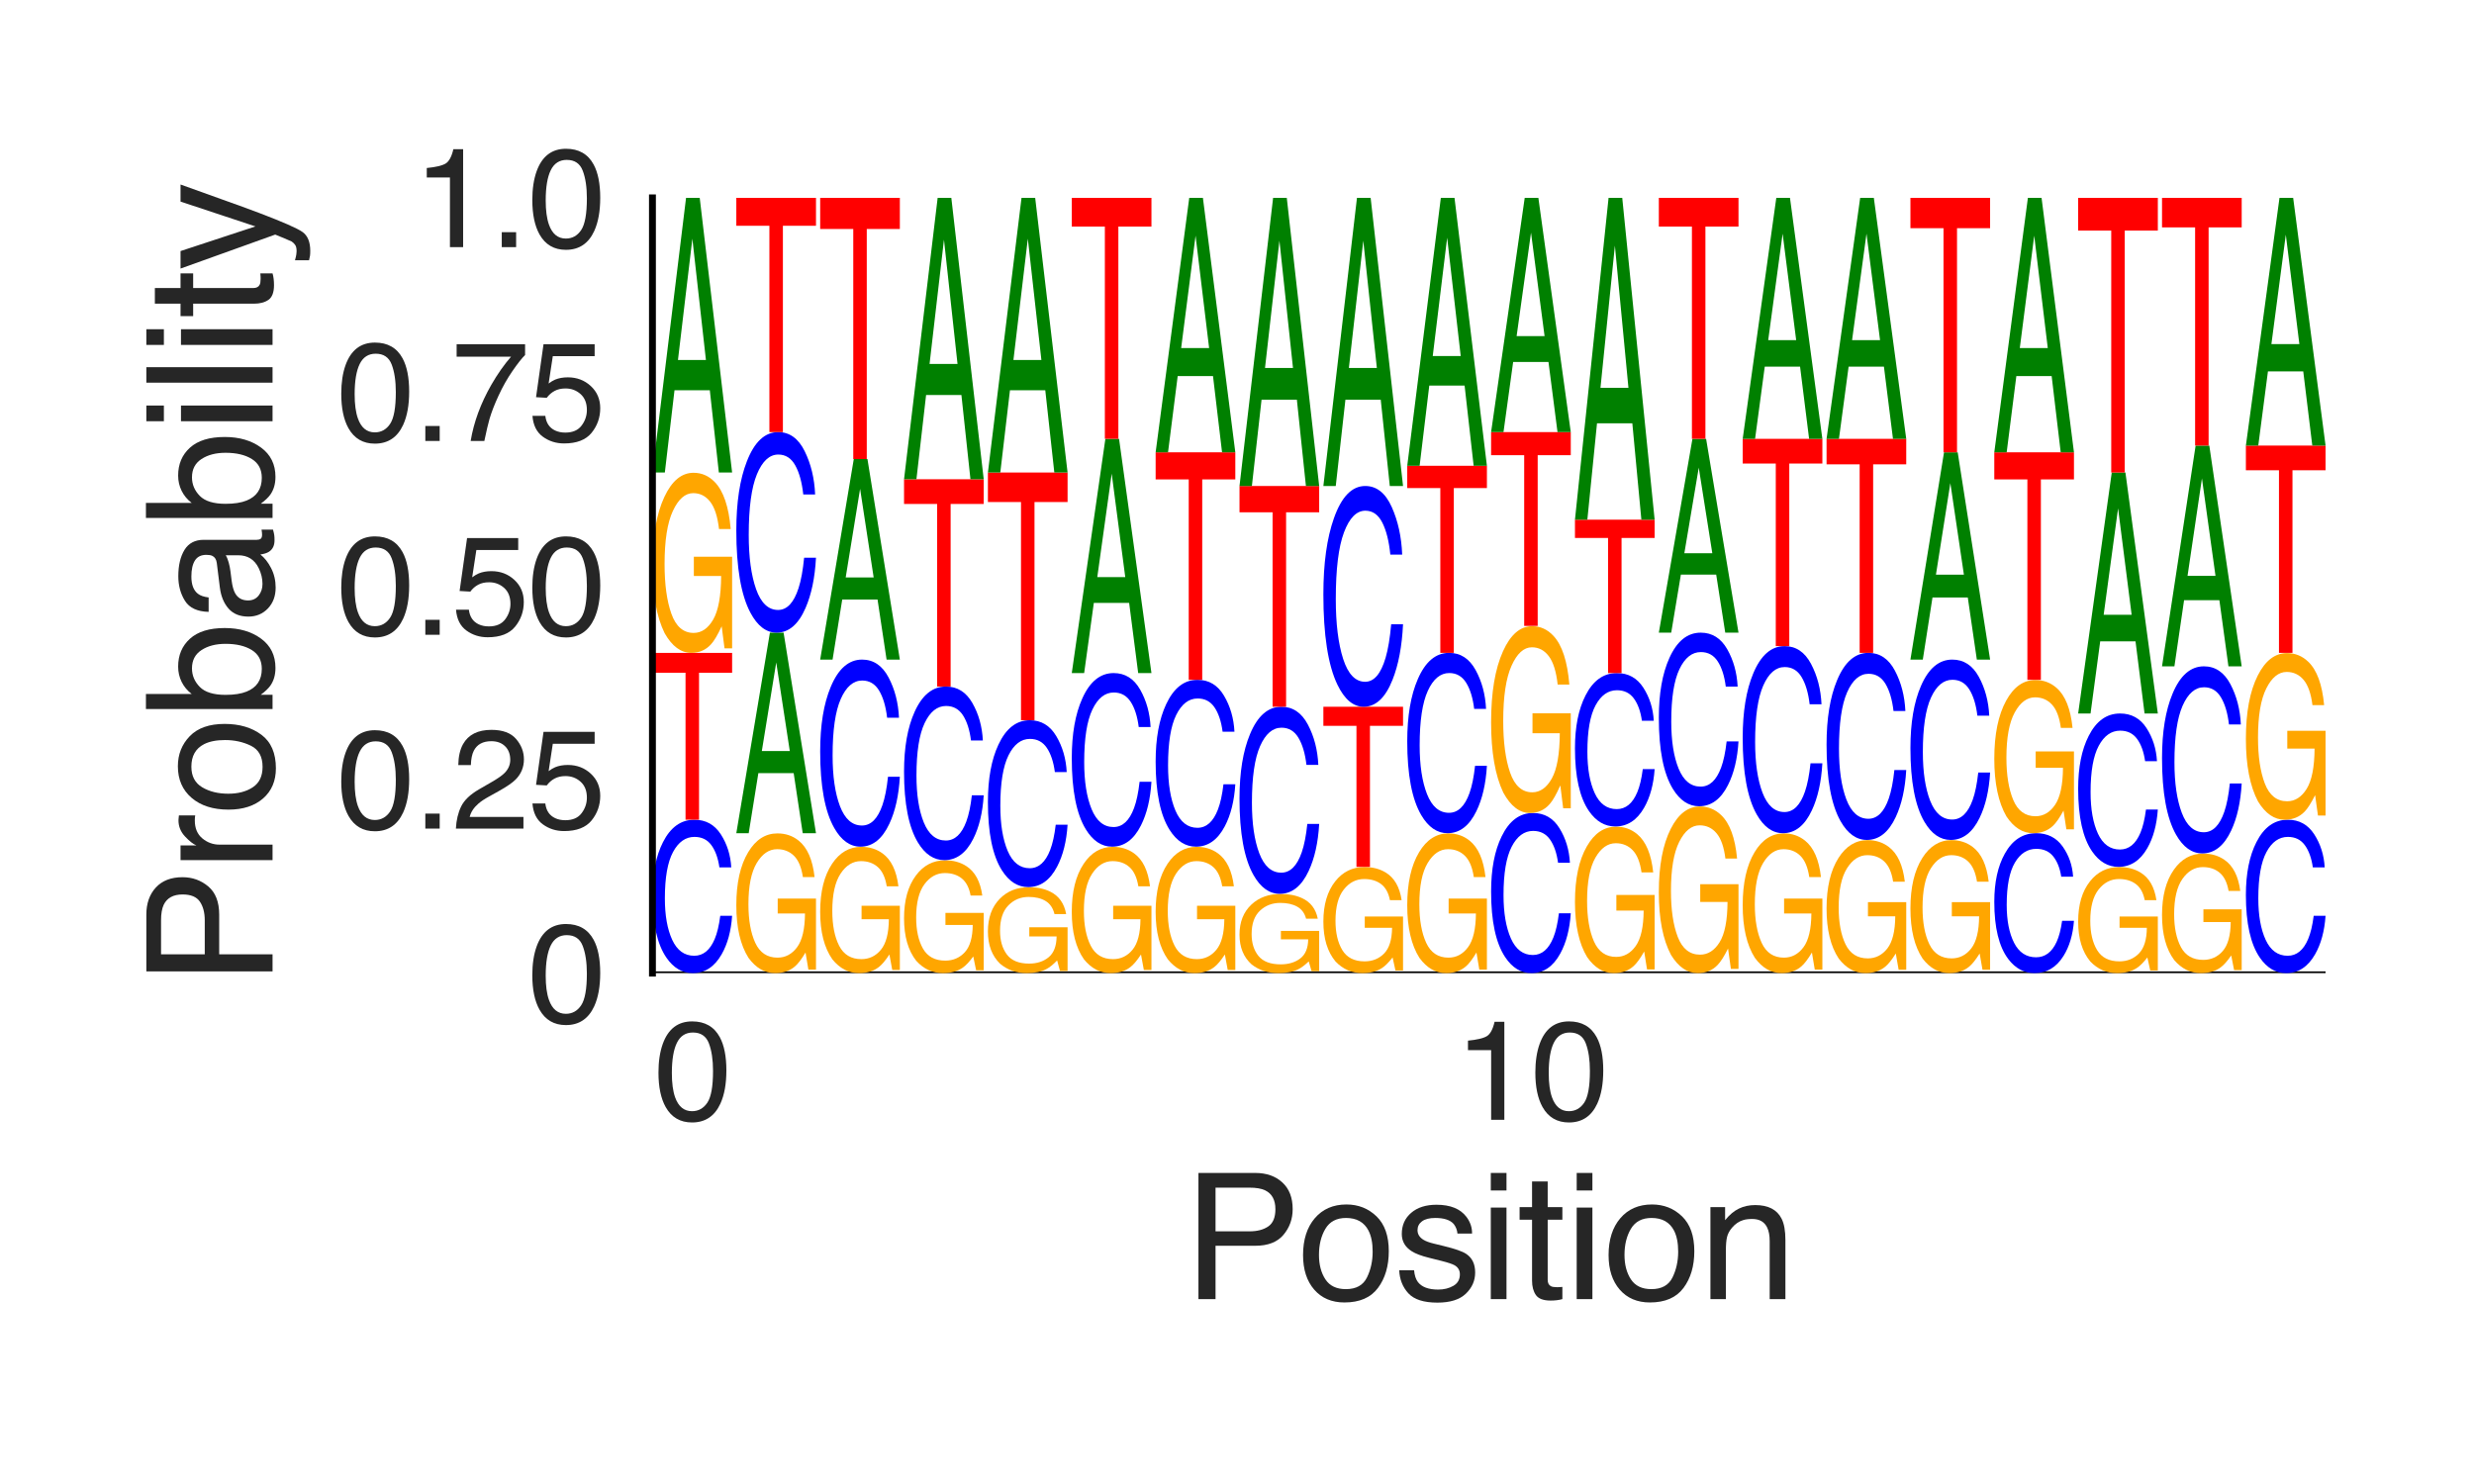 <?xml version="1.0" encoding="utf-8" standalone="no"?>
<!DOCTYPE svg PUBLIC "-//W3C//DTD SVG 1.1//EN"
  "http://www.w3.org/Graphics/SVG/1.1/DTD/svg11.dtd">
<svg height="216pt" version="1.1" viewBox="0 0 360 216" width="360pt" xmlns="http://www.w3.org/2000/svg" xmlns:xlink="http://www.w3.org/1999/xlink">
 <defs>
  <style type="text/css">*{stroke-linecap:butt;stroke-linejoin:round;}</style>
 </defs>
 <g id="figure_1">
  <g id="patch_1">
   <path d="M 0 216 
L 360 216 
L 360 0 
L 0 0 
z
" style="fill:#ffffff;"/>
  </g>
  <g id="axes_1">
   <g id="patch_2">
    <path d="M 94.94 141.64 
L 338.4 141.64 
L 338.4 28.8 
L 94.94 28.8 
z
" style="fill:#ffffff;"/>
   </g>
   <g id="line2d_1">
    <path clip-path="url(#p1481a16592)" d="M 94.94 141.64 
L 338.4 141.64 
" style="fill:none;stroke:#000000;stroke-linecap:round;stroke-width:0.5;"/>
   </g>
   <g id="patch_3">
    <path clip-path="url(#p1481a16592)" d="M 101.036 119.313 
Q 103.518 119.313 104.888 121.437 
Q 106.257 123.557 106.408 126.254 
L 104.683 126.254 
Q 104.389 124.208 103.513 123.012 
Q 102.636 121.812 101.053 121.812 
Q 99.122 121.812 97.935 124.014 
Q 96.748 126.212 96.748 130.756 
Q 96.748 134.483 97.818 136.801 
Q 98.892 139.114 101.019 139.114 
Q 102.974 139.114 103.999 136.676 
Q 104.54 135.392 104.808 133.296 
L 106.533 133.296 
Q 106.303 136.644 105.004 138.911 
Q 103.447 141.64 100.805 141.64 
Q 98.527 141.64 96.979 139.4 
Q 94.94 136.445 94.94 130.267 
Q 94.94 125.58 96.472 122.578 
Q 98.126 119.313 101.036 119.313 
z
M 100.68 119.313 
L 100.68 119.313 
z
" style="fill:#0000ff;"/>
   </g>
   <g id="patch_4">
    <path clip-path="url(#p1481a16592)" d="M 106.533 95.026 
L 106.533 97.919 
L 101.719 97.919 
L 101.719 119.313 
L 99.755 119.313 
L 99.755 97.919 
L 94.94 97.919 
L 94.94 95.026 
L 106.533 95.026 
z
" style="fill:#ff0000;"/>
   </g>
   <g id="patch_5">
    <path clip-path="url(#p1481a16592)" d="M 100.919 68.815 
Q 102.708 68.815 104.012 70.171 
Q 105.903 72.119 106.326 77.002 
L 104.626 77.002 
Q 104.314 74.273 103.338 73.025 
Q 102.362 71.777 100.875 71.777 
Q 99.114 71.777 97.909 74.376 
Q 96.704 76.969 96.704 82.107 
Q 96.704 86.545 97.696 89.334 
Q 98.691 92.123 100.936 92.123 
Q 102.655 92.123 103.783 90.17 
Q 104.911 88.211 104.936 83.833 
L 100.963 83.833 
L 100.963 81.038 
L 106.533 81.038 
L 106.533 94.364 
L 105.428 94.364 
L 105.013 91.157 
Q 104.142 93.04 103.468 93.772 
Q 102.334 95.026 100.59 95.026 
Q 98.337 95.026 96.712 92.161 
Q 94.94 88.564 94.94 82.292 
Q 94.94 76.036 96.668 72.341 
Q 98.31 68.815 100.919 68.815 
z
M 100.634 68.777 
L 100.634 68.777 
z
" style="fill:#ffa600;"/>
   </g>
   <g id="patch_6">
    <path clip-path="url(#p1481a16592)" d="M 102.722 52.398 
L 100.749 34.739 
L 98.653 52.398 
L 102.722 52.398 
z
M 99.83 28.8 
L 101.819 28.8 
L 106.533 68.777 
L 104.603 68.777 
L 103.288 56.804 
L 98.149 56.804 
L 96.743 68.777 
L 94.94 68.777 
L 99.83 28.8 
z
M 100.741 28.8 
L 100.741 28.8 
z
" style="fill:#008000;"/>
   </g>
   <g id="patch_7">
    <path clip-path="url(#p1481a16592)" d="M 113.123 121.304 
Q 114.911 121.304 116.216 122.356 
Q 118.107 123.868 118.53 127.656 
L 116.829 127.656 
Q 116.517 125.539 115.541 124.57 
Q 114.566 123.602 113.078 123.602 
Q 111.318 123.602 110.112 125.619 
Q 108.907 127.631 108.907 131.617 
Q 108.907 135.061 109.899 137.224 
Q 110.895 139.388 113.139 139.388 
Q 114.859 139.388 115.986 137.873 
Q 117.114 136.353 117.139 132.956 
L 113.167 132.956 
L 113.167 130.788 
L 118.737 130.788 
L 118.737 141.126 
L 117.631 141.126 
L 117.216 138.639 
Q 116.346 140.099 115.671 140.668 
Q 114.538 141.64 112.794 141.64 
Q 110.541 141.64 108.915 139.417 
Q 107.144 136.626 107.144 131.76 
Q 107.144 126.907 108.871 124.04 
Q 110.513 121.304 113.123 121.304 
z
M 112.838 121.274 
L 112.838 121.274 
z
" style="fill:#ffa600;"/>
   </g>
   <g id="patch_8">
    <path clip-path="url(#p1481a16592)" d="M 114.925 109.315 
L 112.953 96.42 
L 110.856 109.315 
L 114.925 109.315 
z
M 112.033 92.084 
L 114.023 92.084 
L 118.737 121.274 
L 116.807 121.274 
L 115.491 112.532 
L 110.352 112.532 
L 108.946 121.274 
L 107.144 121.274 
L 112.033 92.084 
z
M 112.944 92.084 
L 112.944 92.084 
z
" style="fill:#008000;"/>
   </g>
   <g id="patch_9">
    <path clip-path="url(#p1481a16592)" d="M 113.239 62.893 
Q 115.722 62.893 117.091 65.671 
Q 118.461 68.442 118.612 71.967 
L 116.886 71.967 
Q 116.593 69.293 115.716 67.729 
Q 114.839 66.16 113.256 66.16 
Q 111.326 66.16 110.139 69.039 
Q 108.951 71.913 108.951 77.854 
Q 108.951 82.726 110.022 85.757 
Q 111.095 88.781 113.222 88.781 
Q 115.178 88.781 116.203 85.594 
Q 116.744 83.915 117.012 81.174 
L 118.737 81.174 
Q 118.506 85.552 117.208 88.516 
Q 115.651 92.084 113.009 92.084 
Q 110.731 92.084 109.182 89.156 
Q 107.144 85.292 107.144 77.214 
Q 107.144 71.086 108.675 67.162 
Q 110.329 62.893 113.239 62.893 
z
M 112.883 62.893 
L 112.883 62.893 
z
" style="fill:#0000ff;"/>
   </g>
   <g id="patch_10">
    <path clip-path="url(#p1481a16592)" d="M 118.737 28.8 
L 118.737 32.862 
L 113.922 32.862 
L 113.922 62.893 
L 111.958 62.893 
L 111.958 32.862 
L 107.144 32.862 
L 107.144 28.8 
L 118.737 28.8 
z
" style="fill:#ff0000;"/>
   </g>
   <g id="patch_11">
    <path clip-path="url(#p1481a16592)" d="M 125.326 123.262 
Q 127.115 123.262 128.419 124.213 
Q 130.31 125.579 130.733 129.003 
L 129.033 129.003 
Q 128.721 127.089 127.745 126.214 
Q 126.769 125.339 125.282 125.339 
Q 123.521 125.339 122.316 127.161 
Q 121.111 128.98 121.111 132.582 
Q 121.111 135.694 122.103 137.649 
Q 123.098 139.605 125.343 139.605 
Q 127.062 139.605 128.19 138.235 
Q 129.318 136.862 129.343 133.792 
L 125.37 133.792 
L 125.37 131.833 
L 130.94 131.833 
L 130.94 141.176 
L 129.835 141.176 
L 129.42 138.928 
Q 128.549 140.248 127.875 140.761 
Q 126.741 141.64 124.997 141.64 
Q 122.744 141.64 121.119 139.631 
Q 119.347 137.109 119.347 132.712 
Q 119.347 128.326 121.075 125.735 
Q 122.717 123.262 125.326 123.262 
z
M 125.041 123.236 
L 125.041 123.236 
z
" style="fill:#ffa600;"/>
   </g>
   <g id="patch_12">
    <path clip-path="url(#p1481a16592)" d="M 125.443 96.006 
Q 127.925 96.006 129.295 98.597 
Q 130.664 101.182 130.815 104.471 
L 129.09 104.471 
Q 128.796 101.976 127.92 100.517 
Q 127.043 99.053 125.46 99.053 
Q 123.529 99.053 122.342 101.739 
Q 121.155 104.42 121.155 109.962 
Q 121.155 114.506 122.225 117.334 
Q 123.299 120.155 125.426 120.155 
Q 127.381 120.155 128.406 117.181 
Q 128.947 115.616 129.215 113.059 
L 130.94 113.059 
Q 130.71 117.142 129.411 119.907 
Q 127.854 123.236 125.212 123.236 
Q 122.934 123.236 121.386 120.504 
Q 119.347 116.9 119.347 109.365 
Q 119.347 103.648 120.879 99.988 
Q 122.533 96.006 125.443 96.006 
z
M 125.087 96.006 
L 125.087 96.006 
z
" style="fill:#0000ff;"/>
   </g>
   <g id="patch_13">
    <path clip-path="url(#p1481a16592)" d="M 127.129 84.046 
L 125.156 71.152 
L 123.06 84.046 
L 127.129 84.046 
z
M 124.237 66.816 
L 126.226 66.816 
L 130.94 96.006 
L 129.01 96.006 
L 127.695 87.264 
L 122.556 87.264 
L 121.15 96.006 
L 119.347 96.006 
L 124.237 66.816 
z
M 125.148 66.816 
L 125.148 66.816 
z
" style="fill:#008000;"/>
   </g>
   <g id="patch_14">
    <path clip-path="url(#p1481a16592)" d="M 130.94 28.8 
L 130.94 33.329 
L 126.126 33.329 
L 126.126 66.816 
L 124.162 66.816 
L 124.162 33.329 
L 119.347 33.329 
L 119.347 28.8 
L 130.94 28.8 
z
" style="fill:#ff0000;"/>
   </g>
   <g id="patch_15">
    <path clip-path="url(#p1481a16592)" d="M 137.53 125.22 
Q 139.318 125.22 140.623 126.07 
Q 142.514 127.29 142.937 130.349 
L 141.237 130.349 
Q 140.924 128.64 139.948 127.858 
Q 138.973 127.076 137.485 127.076 
Q 135.725 127.076 134.519 128.704 
Q 133.314 130.329 133.314 133.548 
Q 133.314 136.328 134.306 138.075 
Q 135.302 139.822 137.546 139.822 
Q 139.266 139.822 140.393 138.598 
Q 141.521 137.371 141.546 134.628 
L 137.574 134.628 
L 137.574 132.878 
L 143.144 132.878 
L 143.144 141.225 
L 142.038 141.225 
L 141.624 139.217 
Q 140.753 140.396 140.078 140.855 
Q 138.945 141.64 137.201 141.64 
Q 134.948 141.64 133.322 139.845 
Q 131.551 137.592 131.551 133.663 
Q 131.551 129.744 133.278 127.43 
Q 134.92 125.22 137.53 125.22 
z
M 137.245 125.197 
L 137.245 125.197 
z
" style="fill:#ffa600;"/>
   </g>
   <g id="patch_16">
    <path clip-path="url(#p1481a16592)" d="M 137.646 99.928 
Q 140.129 99.928 141.498 102.332 
Q 142.868 104.731 143.019 107.783 
L 141.293 107.783 
Q 141 105.468 140.123 104.114 
Q 139.246 102.756 137.663 102.756 
Q 135.733 102.756 134.546 105.249 
Q 133.358 107.736 133.358 112.879 
Q 133.358 117.096 134.429 119.72 
Q 135.502 122.338 137.629 122.338 
Q 139.585 122.338 140.61 119.579 
Q 141.151 118.126 141.419 115.753 
L 143.144 115.753 
Q 142.913 119.542 141.615 122.108 
Q 140.058 125.197 137.416 125.197 
Q 135.138 125.197 133.589 122.662 
Q 131.551 119.317 131.551 112.325 
Q 131.551 107.02 133.082 103.623 
Q 134.736 99.928 137.646 99.928 
z
M 137.29 99.928 
L 137.29 99.928 
z
" style="fill:#0000ff;"/>
   </g>
   <g id="patch_17">
    <path clip-path="url(#p1481a16592)" d="M 143.144 69.757 
L 143.144 73.352 
L 138.329 73.352 
L 138.329 99.928 
L 136.365 99.928 
L 136.365 73.352 
L 131.551 73.352 
L 131.551 69.757 
L 143.144 69.757 
z
" style="fill:#ff0000;"/>
   </g>
   <g id="patch_18">
    <path clip-path="url(#p1481a16592)" d="M 139.332 52.976 
L 137.36 34.884 
L 135.263 52.976 
L 139.332 52.976 
z
M 136.44 28.8 
L 138.43 28.8 
L 143.144 69.757 
L 141.214 69.757 
L 139.898 57.491 
L 134.759 57.491 
L 133.353 69.757 
L 131.551 69.757 
L 136.44 28.8 
z
M 137.351 28.8 
L 137.351 28.8 
z
" style="fill:#008000;"/>
   </g>
   <g id="patch_19">
    <path clip-path="url(#p1481a16592)" d="M 149.733 129.137 
Q 151.522 129.137 152.826 129.784 
Q 154.717 130.713 155.14 133.042 
L 153.44 133.042 
Q 153.128 131.741 152.152 131.145 
Q 151.176 130.55 149.689 130.55 
Q 147.928 130.55 146.723 131.79 
Q 145.518 133.027 145.518 135.478 
Q 145.518 137.595 146.51 138.925 
Q 147.505 140.255 149.75 140.255 
Q 151.469 140.255 152.597 139.324 
Q 153.725 138.389 153.75 136.301 
L 149.777 136.301 
L 149.777 134.968 
L 155.347 134.968 
L 155.347 141.324 
L 154.242 141.324 
L 153.827 139.795 
Q 152.956 140.693 152.282 141.042 
Q 151.148 141.64 149.404 141.64 
Q 147.151 141.64 145.526 140.274 
Q 143.754 138.558 143.754 135.566 
Q 143.754 132.582 145.482 130.819 
Q 147.124 129.137 149.733 129.137 
z
M 149.448 129.119 
L 149.448 129.119 
z
" style="fill:#ffa600;"/>
   </g>
   <g id="patch_20">
    <path clip-path="url(#p1481a16592)" d="M 149.85 104.831 
Q 152.332 104.831 153.702 107.142 
Q 155.071 109.448 155.222 112.381 
L 153.497 112.381 
Q 153.204 110.156 152.327 108.855 
Q 151.45 107.549 149.867 107.549 
Q 147.936 107.549 146.749 109.945 
Q 145.562 112.336 145.562 117.279 
Q 145.562 121.333 146.632 123.854 
Q 147.706 126.371 149.833 126.371 
Q 151.789 126.371 152.813 123.719 
Q 153.354 122.322 153.622 120.042 
L 155.347 120.042 
Q 155.117 123.684 153.818 126.15 
Q 152.261 129.119 149.619 129.119 
Q 147.341 129.119 145.793 126.683 
Q 143.754 123.468 143.754 116.746 
Q 143.754 111.648 145.286 108.383 
Q 146.94 104.831 149.85 104.831 
z
M 149.494 104.831 
L 149.494 104.831 
z
" style="fill:#0000ff;"/>
   </g>
   <g id="patch_21">
    <path clip-path="url(#p1481a16592)" d="M 155.347 68.777 
L 155.347 73.072 
L 150.533 73.072 
L 150.533 104.831 
L 148.569 104.831 
L 148.569 73.072 
L 143.754 73.072 
L 143.754 68.777 
L 155.347 68.777 
z
" style="fill:#ff0000;"/>
   </g>
   <g id="patch_22">
    <path clip-path="url(#p1481a16592)" d="M 151.536 52.398 
L 149.563 34.739 
L 147.467 52.398 
L 151.536 52.398 
z
M 148.644 28.8 
L 150.633 28.8 
L 155.347 68.777 
L 153.418 68.777 
L 152.102 56.804 
L 146.963 56.804 
L 145.557 68.777 
L 143.754 68.777 
L 148.644 28.8 
z
M 149.555 28.8 
L 149.555 28.8 
z
" style="fill:#008000;"/>
   </g>
   <g id="patch_23">
    <path clip-path="url(#p1481a16592)" d="M 161.937 123.262 
Q 163.725 123.262 165.03 124.213 
Q 166.921 125.579 167.344 129.003 
L 165.644 129.003 
Q 165.331 127.089 164.355 126.214 
Q 163.38 125.339 161.892 125.339 
Q 160.132 125.339 158.926 127.161 
Q 157.721 128.98 157.721 132.582 
Q 157.721 135.694 158.714 137.649 
Q 159.709 139.605 161.953 139.605 
Q 163.673 139.605 164.8 138.235 
Q 165.928 136.862 165.953 133.792 
L 161.981 133.792 
L 161.981 131.833 
L 167.551 131.833 
L 167.551 141.176 
L 166.445 141.176 
L 166.031 138.928 
Q 165.16 140.248 164.485 140.761 
Q 163.352 141.64 161.608 141.64 
Q 159.355 141.64 157.729 139.631 
Q 155.958 137.109 155.958 132.712 
Q 155.958 128.326 157.685 125.735 
Q 159.327 123.262 161.937 123.262 
z
M 161.652 123.236 
L 161.652 123.236 
z
" style="fill:#ffa600;"/>
   </g>
   <g id="patch_24">
    <path clip-path="url(#p1481a16592)" d="M 162.053 97.967 
Q 164.536 97.967 165.905 100.371 
Q 167.275 102.77 167.426 105.822 
L 165.7 105.822 
Q 165.407 103.507 164.53 102.153 
Q 163.653 100.795 162.07 100.795 
Q 160.14 100.795 158.953 103.287 
Q 157.765 105.775 157.765 110.918 
Q 157.765 115.135 158.836 117.759 
Q 159.909 120.377 162.036 120.377 
Q 163.992 120.377 165.017 117.617 
Q 165.558 116.165 165.826 113.792 
L 167.551 113.792 
Q 167.32 117.581 166.022 120.147 
Q 164.465 123.236 161.823 123.236 
Q 159.545 123.236 157.996 120.701 
Q 155.958 117.356 155.958 110.364 
Q 155.958 105.059 157.489 101.662 
Q 159.143 97.967 162.053 97.967 
z
M 161.697 97.967 
L 161.697 97.967 
z
" style="fill:#0000ff;"/>
   </g>
   <g id="patch_25">
    <path clip-path="url(#p1481a16592)" d="M 163.739 83.999 
L 161.767 68.939 
L 159.67 83.999 
L 163.739 83.999 
z
M 160.847 63.874 
L 162.837 63.874 
L 167.551 97.967 
L 165.621 97.967 
L 164.305 87.756 
L 159.166 87.756 
L 157.76 97.967 
L 155.958 97.967 
L 160.847 63.874 
z
M 161.758 63.874 
L 161.758 63.874 
z
" style="fill:#008000;"/>
   </g>
   <g id="patch_26">
    <path clip-path="url(#p1481a16592)" d="M 167.551 28.8 
L 167.551 32.979 
L 162.736 32.979 
L 162.736 63.874 
L 160.772 63.874 
L 160.772 32.979 
L 155.958 32.979 
L 155.958 28.8 
L 167.551 28.8 
z
" style="fill:#ff0000;"/>
   </g>
   <g id="patch_27">
    <path clip-path="url(#p1481a16592)" d="M 174.14 123.262 
Q 175.929 123.262 177.233 124.213 
Q 179.124 125.579 179.547 129.003 
L 177.847 129.003 
Q 177.535 127.089 176.559 126.214 
Q 175.583 125.339 174.096 125.339 
Q 172.335 125.339 171.13 127.161 
Q 169.925 128.98 169.925 132.582 
Q 169.925 135.694 170.917 137.649 
Q 171.912 139.605 174.157 139.605 
Q 175.876 139.605 177.004 138.235 
Q 178.132 136.862 178.157 133.792 
L 174.184 133.792 
L 174.184 131.833 
L 179.754 131.833 
L 179.754 141.176 
L 178.649 141.176 
L 178.234 138.928 
Q 177.363 140.248 176.689 140.761 
Q 175.555 141.64 173.811 141.64 
Q 171.558 141.64 169.933 139.631 
Q 168.161 137.109 168.161 132.712 
Q 168.161 128.326 169.889 125.735 
Q 171.531 123.262 174.14 123.262 
z
M 173.855 123.236 
L 173.855 123.236 
z
" style="fill:#ffa600;"/>
   </g>
   <g id="patch_28">
    <path clip-path="url(#p1481a16592)" d="M 174.257 98.948 
Q 176.739 98.948 178.109 101.259 
Q 179.478 103.564 179.629 106.498 
L 177.904 106.498 
Q 177.611 104.273 176.734 102.971 
Q 175.857 101.665 174.274 101.665 
Q 172.343 101.665 171.156 104.062 
Q 169.969 106.453 169.969 111.396 
Q 169.969 115.449 171.039 117.971 
Q 172.113 120.488 174.24 120.488 
Q 176.196 120.488 177.22 117.836 
Q 177.761 116.439 178.029 114.158 
L 179.754 114.158 
Q 179.524 117.8 178.226 120.267 
Q 176.668 123.236 174.026 123.236 
Q 171.748 123.236 170.2 120.799 
Q 168.161 117.584 168.161 110.863 
Q 168.161 105.764 169.693 102.499 
Q 171.347 98.948 174.257 98.948 
z
M 173.901 98.948 
L 173.901 98.948 
z
" style="fill:#0000ff;"/>
   </g>
   <g id="patch_29">
    <path clip-path="url(#p1481a16592)" d="M 179.754 65.835 
L 179.754 69.78 
L 174.94 69.78 
L 174.94 98.948 
L 172.976 98.948 
L 172.976 69.78 
L 168.161 69.78 
L 168.161 65.835 
L 179.754 65.835 
z
" style="fill:#ff0000;"/>
   </g>
   <g id="patch_30">
    <path clip-path="url(#p1481a16592)" d="M 175.943 50.661 
L 173.97 34.302 
L 171.874 50.661 
L 175.943 50.661 
z
M 173.051 28.8 
L 175.04 28.8 
L 179.754 65.835 
L 177.825 65.835 
L 176.509 54.743 
L 171.37 54.743 
L 169.964 65.835 
L 168.161 65.835 
L 173.051 28.8 
z
M 173.962 28.8 
L 173.962 28.8 
z
" style="fill:#008000;"/>
   </g>
   <g id="patch_31">
    <path clip-path="url(#p1481a16592)" d="M 186.344 130.116 
Q 188.132 130.116 189.437 130.713 
Q 191.328 131.569 191.751 133.716 
L 190.051 133.716 
Q 189.738 132.516 188.762 131.967 
Q 187.787 131.419 186.299 131.419 
Q 184.539 131.419 183.333 132.561 
Q 182.128 133.701 182.128 135.96 
Q 182.128 137.912 183.121 139.138 
Q 184.116 140.364 186.36 140.364 
Q 188.08 140.364 189.207 139.505 
Q 190.335 138.644 190.36 136.719 
L 186.388 136.719 
L 186.388 135.49 
L 191.958 135.49 
L 191.958 141.349 
L 190.852 141.349 
L 190.438 139.939 
Q 189.567 140.767 188.892 141.089 
Q 187.759 141.64 186.015 141.64 
Q 183.762 141.64 182.136 140.381 
Q 180.365 138.799 180.365 136.041 
Q 180.365 133.291 182.092 131.667 
Q 183.734 130.116 186.344 130.116 
z
M 186.059 130.099 
L 186.059 130.099 
z
" style="fill:#ffa600;"/>
   </g>
   <g id="patch_32">
    <path clip-path="url(#p1481a16592)" d="M 186.46 102.87 
Q 188.943 102.87 190.312 105.461 
Q 191.682 108.046 191.833 111.335 
L 190.107 111.335 
Q 189.814 108.84 188.937 107.381 
Q 188.06 105.917 186.477 105.917 
Q 184.547 105.917 183.36 108.603 
Q 182.172 111.284 182.172 116.825 
Q 182.172 121.37 183.243 124.197 
Q 184.316 127.019 186.443 127.019 
Q 188.399 127.019 189.424 124.045 
Q 189.965 122.48 190.233 119.923 
L 191.958 119.923 
Q 191.727 124.006 190.429 126.771 
Q 188.872 130.099 186.23 130.099 
Q 183.952 130.099 182.403 127.368 
Q 180.365 123.764 180.365 116.229 
Q 180.365 110.512 181.896 106.852 
Q 183.55 102.87 186.46 102.87 
z
M 186.104 102.87 
L 186.104 102.87 
z
" style="fill:#0000ff;"/>
   </g>
   <g id="patch_33">
    <path clip-path="url(#p1481a16592)" d="M 191.958 70.738 
L 191.958 74.566 
L 187.143 74.566 
L 187.143 102.87 
L 185.179 102.87 
L 185.179 74.566 
L 180.365 74.566 
L 180.365 70.738 
L 191.958 70.738 
z
" style="fill:#ff0000;"/>
   </g>
   <g id="patch_34">
    <path clip-path="url(#p1481a16592)" d="M 188.146 53.555 
L 186.174 35.03 
L 184.077 53.555 
L 188.146 53.555 
z
M 185.254 28.8 
L 187.244 28.8 
L 191.958 70.738 
L 190.028 70.738 
L 188.712 58.177 
L 183.573 58.177 
L 182.167 70.738 
L 180.365 70.738 
L 185.254 28.8 
z
M 186.165 28.8 
L 186.165 28.8 
z
" style="fill:#008000;"/>
   </g>
   <g id="patch_35">
    <path clip-path="url(#p1481a16592)" d="M 198.547 126.2 
Q 200.336 126.2 201.64 126.999 
Q 203.531 128.146 203.954 131.023 
L 202.254 131.023 
Q 201.942 129.415 200.966 128.68 
Q 199.99 127.945 198.503 127.945 
Q 196.742 127.945 195.537 129.476 
Q 194.332 131.003 194.332 134.03 
Q 194.332 136.644 195.324 138.287 
Q 196.319 139.93 198.564 139.93 
Q 200.283 139.93 201.411 138.779 
Q 202.539 137.626 202.564 135.046 
L 198.591 135.046 
L 198.591 133.4 
L 204.161 133.4 
L 204.161 141.25 
L 203.056 141.25 
L 202.641 139.361 
Q 201.77 140.47 201.096 140.902 
Q 199.962 141.64 198.218 141.64 
Q 195.965 141.64 194.34 139.952 
Q 192.568 137.833 192.568 134.139 
Q 192.568 130.454 194.296 128.277 
Q 195.938 126.2 198.547 126.2 
z
M 198.262 126.177 
L 198.262 126.177 
z
" style="fill:#ffa600;"/>
   </g>
   <g id="patch_36">
    <path clip-path="url(#p1481a16592)" d="M 204.161 102.87 
L 204.161 105.647 
L 199.347 105.647 
L 199.347 126.177 
L 197.383 126.177 
L 197.383 105.647 
L 192.568 105.647 
L 192.568 102.87 
L 204.161 102.87 
z
" style="fill:#ff0000;"/>
   </g>
   <g id="patch_37">
    <path clip-path="url(#p1481a16592)" d="M 198.664 70.738 
Q 201.146 70.738 202.516 73.795 
Q 203.885 76.845 204.036 80.726 
L 202.311 80.726 
Q 202.018 77.782 201.141 76.061 
Q 200.264 74.333 198.681 74.333 
Q 196.75 74.333 195.563 77.503 
Q 194.376 80.667 194.376 87.206 
Q 194.376 92.569 195.446 95.905 
Q 196.52 99.235 198.647 99.235 
Q 200.603 99.235 201.627 95.726 
Q 202.168 93.878 202.436 90.861 
L 204.161 90.861 
Q 203.931 95.679 202.633 98.942 
Q 201.075 102.87 198.433 102.87 
Q 196.155 102.87 194.607 99.647 
Q 192.568 95.394 192.568 86.502 
Q 192.568 79.756 194.1 75.436 
Q 195.754 70.738 198.664 70.738 
z
M 198.308 70.738 
L 198.308 70.738 
z
" style="fill:#0000ff;"/>
   </g>
   <g id="patch_38">
    <path clip-path="url(#p1481a16592)" d="M 200.35 53.555 
L 198.377 35.03 
L 196.281 53.555 
L 200.35 53.555 
z
M 197.458 28.8 
L 199.447 28.8 
L 204.161 70.738 
L 202.232 70.738 
L 200.916 58.177 
L 195.777 58.177 
L 194.371 70.738 
L 192.568 70.738 
L 197.458 28.8 
z
M 198.369 28.8 
L 198.369 28.8 
z
" style="fill:#008000;"/>
   </g>
   <g id="patch_39">
    <path clip-path="url(#p1481a16592)" d="M 210.751 121.304 
Q 212.539 121.304 213.844 122.356 
Q 215.735 123.868 216.158 127.656 
L 214.458 127.656 
Q 214.145 125.539 213.169 124.57 
Q 212.194 123.602 210.706 123.602 
Q 208.946 123.602 207.74 125.619 
Q 206.535 127.631 206.535 131.617 
Q 206.535 135.061 207.528 137.224 
Q 208.523 139.388 210.767 139.388 
Q 212.487 139.388 213.614 137.873 
Q 214.742 136.353 214.767 132.956 
L 210.795 132.956 
L 210.795 130.788 
L 216.365 130.788 
L 216.365 141.126 
L 215.259 141.126 
L 214.845 138.639 
Q 213.974 140.099 213.299 140.668 
Q 212.166 141.64 210.422 141.64 
Q 208.169 141.64 206.543 139.417 
Q 204.772 136.626 204.772 131.76 
Q 204.772 126.907 206.499 124.04 
Q 208.141 121.304 210.751 121.304 
z
M 210.466 121.274 
L 210.466 121.274 
z
" style="fill:#ffa600;"/>
   </g>
   <g id="patch_40">
    <path clip-path="url(#p1481a16592)" d="M 210.867 95.026 
Q 213.35 95.026 214.719 97.523 
Q 216.089 100.015 216.24 103.185 
L 214.514 103.185 
Q 214.221 100.78 213.344 99.374 
Q 212.467 97.963 210.884 97.963 
Q 208.954 97.963 207.767 100.552 
Q 206.579 103.136 206.579 108.478 
Q 206.579 112.86 207.65 115.585 
Q 208.723 118.305 210.85 118.305 
Q 212.806 118.305 213.831 115.438 
Q 214.372 113.929 214.64 111.464 
L 216.365 111.464 
Q 216.134 115.4 214.836 118.066 
Q 213.279 121.274 210.637 121.274 
Q 208.359 121.274 206.81 118.641 
Q 204.772 115.167 204.772 107.903 
Q 204.772 102.393 206.303 98.864 
Q 207.957 95.026 210.867 95.026 
z
M 210.511 95.026 
L 210.511 95.026 
z
" style="fill:#0000ff;"/>
   </g>
   <g id="patch_41">
    <path clip-path="url(#p1481a16592)" d="M 216.365 67.796 
L 216.365 71.04 
L 211.55 71.04 
L 211.55 95.026 
L 209.586 95.026 
L 209.586 71.04 
L 204.772 71.04 
L 204.772 67.796 
L 216.365 67.796 
z
" style="fill:#ff0000;"/>
   </g>
   <g id="patch_42">
    <path clip-path="url(#p1481a16592)" d="M 212.553 51.819 
L 210.581 34.593 
L 208.484 51.819 
L 212.553 51.819 
z
M 209.661 28.8 
L 211.651 28.8 
L 216.365 67.796 
L 214.435 67.796 
L 213.119 56.117 
L 207.98 56.117 
L 206.574 67.796 
L 204.772 67.796 
L 209.661 28.8 
z
M 210.572 28.8 
L 210.572 28.8 
z
" style="fill:#008000;"/>
   </g>
   <g id="patch_43">
    <path clip-path="url(#p1481a16592)" d="M 223.071 118.333 
Q 225.553 118.333 226.923 120.55 
Q 228.292 122.763 228.443 125.578 
L 226.718 125.578 
Q 226.425 123.443 225.548 122.194 
Q 224.671 120.941 223.088 120.941 
Q 221.157 120.941 219.97 123.24 
Q 218.783 125.535 218.783 130.278 
Q 218.783 134.168 219.853 136.588 
Q 220.927 139.003 223.054 139.003 
Q 225.01 139.003 226.035 136.458 
Q 226.575 135.118 226.843 132.929 
L 228.568 132.929 
Q 228.338 136.424 227.04 138.791 
Q 225.482 141.64 222.84 141.64 
Q 220.562 141.64 219.014 139.302 
Q 216.975 136.217 216.975 129.767 
Q 216.975 124.874 218.507 121.741 
Q 220.161 118.333 223.071 118.333 
z
M 222.715 118.333 
L 222.715 118.333 
z
" style="fill:#0000ff;"/>
   </g>
   <g id="patch_44">
    <path clip-path="url(#p1481a16592)" d="M 222.954 91.143 
Q 224.743 91.143 226.047 92.55 
Q 227.938 94.57 228.361 99.636 
L 226.661 99.636 
Q 226.349 96.805 225.373 95.51 
Q 224.397 94.216 222.91 94.216 
Q 221.149 94.216 219.944 96.912 
Q 218.739 99.602 218.739 104.932 
Q 218.739 109.536 219.731 112.429 
Q 220.726 115.322 222.971 115.322 
Q 224.69 115.322 225.818 113.296 
Q 226.946 111.264 226.971 106.722 
L 222.998 106.722 
L 222.998 103.823 
L 228.568 103.823 
L 228.568 117.646 
L 227.463 117.646 
L 227.048 114.32 
Q 226.177 116.273 225.503 117.033 
Q 224.369 118.333 222.625 118.333 
Q 220.372 118.333 218.747 115.361 
Q 216.975 111.63 216.975 105.123 
Q 216.975 98.634 218.703 94.801 
Q 220.345 91.143 222.954 91.143 
z
M 222.669 91.103 
L 222.669 91.103 
z
" style="fill:#ffa600;"/>
   </g>
   <g id="patch_45">
    <path clip-path="url(#p1481a16592)" d="M 228.568 62.893 
L 228.568 66.254 
L 223.754 66.254 
L 223.754 91.103 
L 221.79 91.103 
L 221.79 66.254 
L 216.975 66.254 
L 216.975 62.893 
L 228.568 62.893 
z
" style="fill:#ff0000;"/>
   </g>
   <g id="patch_46">
    <path clip-path="url(#p1481a16592)" d="M 224.757 48.925 
L 222.784 33.865 
L 220.688 48.925 
L 224.757 48.925 
z
M 221.865 28.8 
L 223.854 28.8 
L 228.568 62.893 
L 226.639 62.893 
L 225.323 52.682 
L 220.184 52.682 
L 218.778 62.893 
L 216.975 62.893 
L 221.865 28.8 
z
M 222.776 28.8 
L 222.776 28.8 
z
" style="fill:#008000;"/>
   </g>
   <g id="patch_47">
    <path clip-path="url(#p1481a16592)" d="M 235.158 120.325 
Q 236.946 120.325 238.251 121.428 
Q 240.142 123.012 240.565 126.983 
L 238.865 126.983 
Q 238.552 124.763 237.576 123.749 
Q 236.601 122.734 235.113 122.734 
Q 233.353 122.734 232.147 124.847 
Q 230.942 126.956 230.942 131.135 
Q 230.942 134.744 231.935 137.012 
Q 232.93 139.279 235.174 139.279 
Q 236.894 139.279 238.021 137.691 
Q 239.149 136.098 239.174 132.538 
L 235.202 132.538 
L 235.202 130.265 
L 240.772 130.265 
L 240.772 141.102 
L 239.666 141.102 
L 239.252 138.494 
Q 238.381 140.025 237.706 140.621 
Q 236.573 141.64 234.829 141.64 
Q 232.576 141.64 230.95 139.31 
Q 229.179 136.385 229.179 131.285 
Q 229.179 126.197 230.906 123.193 
Q 232.548 120.325 235.158 120.325 
z
M 234.873 120.294 
L 234.873 120.294 
z
" style="fill:#ffa600;"/>
   </g>
   <g id="patch_48">
    <path clip-path="url(#p1481a16592)" d="M 235.274 97.967 
Q 237.757 97.967 239.126 100.091 
Q 240.496 102.211 240.647 104.908 
L 238.921 104.908 
Q 238.628 102.862 237.751 101.666 
Q 236.874 100.465 235.291 100.465 
Q 233.361 100.465 232.174 102.668 
Q 230.986 104.866 230.986 109.41 
Q 230.986 113.136 232.057 115.455 
Q 233.13 117.768 235.257 117.768 
Q 237.213 117.768 238.238 115.33 
Q 238.779 114.046 239.047 111.95 
L 240.772 111.95 
Q 240.541 115.298 239.243 117.565 
Q 237.686 120.294 235.044 120.294 
Q 232.766 120.294 231.217 118.054 
Q 229.179 115.099 229.179 108.92 
Q 229.179 104.233 230.71 101.232 
Q 232.364 97.967 235.274 97.967 
z
M 234.918 97.967 
L 234.918 97.967 
z
" style="fill:#0000ff;"/>
   </g>
   <g id="patch_49">
    <path clip-path="url(#p1481a16592)" d="M 240.772 75.641 
L 240.772 78.301 
L 235.957 78.301 
L 235.957 97.967 
L 233.993 97.967 
L 233.993 78.301 
L 229.179 78.301 
L 229.179 75.641 
L 240.772 75.641 
z
" style="fill:#ff0000;"/>
   </g>
   <g id="patch_50">
    <path clip-path="url(#p1481a16592)" d="M 236.96 56.449 
L 234.988 35.758 
L 232.891 56.449 
L 236.96 56.449 
z
M 234.068 28.8 
L 236.058 28.8 
L 240.772 75.641 
L 238.842 75.641 
L 237.526 61.612 
L 232.387 61.612 
L 230.981 75.641 
L 229.179 75.641 
L 234.068 28.8 
z
M 234.98 28.8 
L 234.98 28.8 
z
" style="fill:#008000;"/>
   </g>
   <g id="patch_51">
    <path clip-path="url(#p1481a16592)" d="M 247.361 117.387 
Q 249.15 117.387 250.454 118.642 
Q 252.345 120.445 252.768 124.963 
L 251.068 124.963 
Q 250.756 122.438 249.78 121.283 
Q 248.804 120.128 247.317 120.128 
Q 245.556 120.128 244.351 122.533 
Q 243.146 124.933 243.146 129.687 
Q 243.146 133.793 244.138 136.374 
Q 245.133 138.954 247.378 138.954 
Q 249.097 138.954 250.225 137.147 
Q 251.353 135.335 251.378 131.283 
L 247.405 131.283 
L 247.405 128.698 
L 252.975 128.698 
L 252.975 141.028 
L 251.87 141.028 
L 251.455 138.061 
Q 250.584 139.803 249.91 140.48 
Q 248.777 141.64 247.032 141.64 
Q 244.779 141.64 243.154 138.989 
Q 241.382 135.661 241.382 129.858 
Q 241.382 124.069 243.11 120.651 
Q 244.752 117.387 247.361 117.387 
z
M 247.076 117.352 
L 247.076 117.352 
z
" style="fill:#ffa600;"/>
   </g>
   <g id="patch_52">
    <path clip-path="url(#p1481a16592)" d="M 247.478 92.084 
Q 249.96 92.084 251.33 94.488 
Q 252.699 96.887 252.85 99.939 
L 251.125 99.939 
Q 250.832 97.624 249.955 96.27 
Q 249.078 94.911 247.495 94.911 
Q 245.564 94.911 244.377 97.404 
Q 243.19 99.892 243.19 105.034 
Q 243.19 109.252 244.261 111.875 
Q 245.334 114.494 247.461 114.494 
Q 249.417 114.494 250.442 111.734 
Q 250.982 110.281 251.25 107.909 
L 252.975 107.909 
Q 252.745 111.698 251.447 114.264 
Q 249.889 117.352 247.247 117.352 
Q 244.969 117.352 243.421 114.818 
Q 241.382 111.473 241.382 104.48 
Q 241.382 99.176 242.914 95.779 
Q 244.568 92.084 247.478 92.084 
z
M 247.122 92.084 
L 247.122 92.084 
z
" style="fill:#0000ff;"/>
   </g>
   <g id="patch_53">
    <path clip-path="url(#p1481a16592)" d="M 249.164 80.526 
L 247.192 68.065 
L 245.095 80.526 
L 249.164 80.526 
z
M 246.272 63.874 
L 248.261 63.874 
L 252.975 92.084 
L 251.046 92.084 
L 249.73 83.635 
L 244.591 83.635 
L 243.185 92.084 
L 241.382 92.084 
L 246.272 63.874 
z
M 247.183 63.874 
L 247.183 63.874 
z
" style="fill:#008000;"/>
   </g>
   <g id="patch_54">
    <path clip-path="url(#p1481a16592)" d="M 252.975 28.8 
L 252.975 32.979 
L 248.161 32.979 
L 248.161 63.874 
L 246.197 63.874 
L 246.197 32.979 
L 241.382 32.979 
L 241.382 28.8 
L 252.975 28.8 
z
" style="fill:#ff0000;"/>
   </g>
   <g id="patch_55">
    <path clip-path="url(#p1481a16592)" d="M 259.565 121.304 
Q 261.353 121.304 262.658 122.356 
Q 264.549 123.868 264.972 127.656 
L 263.272 127.656 
Q 262.959 125.539 261.983 124.57 
Q 261.008 123.602 259.52 123.602 
Q 257.76 123.602 256.554 125.619 
Q 255.349 127.631 255.349 131.617 
Q 255.349 135.061 256.342 137.224 
Q 257.337 139.388 259.581 139.388 
Q 261.301 139.388 262.429 137.873 
Q 263.556 136.353 263.581 132.956 
L 259.609 132.956 
L 259.609 130.788 
L 265.179 130.788 
L 265.179 141.126 
L 264.073 141.126 
L 263.659 138.639 
Q 262.788 140.099 262.113 140.668 
Q 260.98 141.64 259.236 141.64 
Q 256.983 141.64 255.358 139.417 
Q 253.586 136.626 253.586 131.76 
Q 253.586 126.907 255.313 124.04 
Q 256.955 121.304 259.565 121.304 
z
M 259.28 121.274 
L 259.28 121.274 
z
" style="fill:#ffa600;"/>
   </g>
   <g id="patch_56">
    <path clip-path="url(#p1481a16592)" d="M 259.681 94.045 
Q 262.164 94.045 263.533 96.636 
Q 264.903 99.221 265.054 102.51 
L 263.328 102.51 
Q 263.035 100.015 262.158 98.556 
Q 261.281 97.092 259.698 97.092 
Q 257.768 97.092 256.581 99.778 
Q 255.394 102.459 255.394 108 
Q 255.394 112.545 256.464 115.372 
Q 257.537 118.194 259.664 118.194 
Q 261.62 118.194 262.645 115.22 
Q 263.186 113.655 263.454 111.098 
L 265.179 111.098 
Q 264.948 115.181 263.65 117.946 
Q 262.093 121.274 259.451 121.274 
Q 257.173 121.274 255.624 118.543 
Q 253.586 114.939 253.586 107.403 
Q 253.586 101.687 255.117 98.027 
Q 256.772 94.045 259.681 94.045 
z
M 259.325 94.045 
L 259.325 94.045 
z
" style="fill:#0000ff;"/>
   </g>
   <g id="patch_57">
    <path clip-path="url(#p1481a16592)" d="M 265.179 63.874 
L 265.179 67.469 
L 260.364 67.469 
L 260.364 94.045 
L 258.4 94.045 
L 258.4 67.469 
L 253.586 67.469 
L 253.586 63.874 
L 265.179 63.874 
z
" style="fill:#ff0000;"/>
   </g>
   <g id="patch_58">
    <path clip-path="url(#p1481a16592)" d="M 261.367 49.504 
L 259.395 34.01 
L 257.298 49.504 
L 261.367 49.504 
z
M 258.475 28.8 
L 260.465 28.8 
L 265.179 63.874 
L 263.249 63.874 
L 261.933 53.369 
L 256.795 53.369 
L 255.388 63.874 
L 253.586 63.874 
L 258.475 28.8 
z
M 259.387 28.8 
L 259.387 28.8 
z
" style="fill:#008000;"/>
   </g>
   <g id="patch_59">
    <path clip-path="url(#p1481a16592)" d="M 271.768 122.283 
Q 273.557 122.283 274.861 123.285 
Q 276.752 124.723 277.175 128.329 
L 275.475 128.329 
Q 275.163 126.314 274.187 125.392 
Q 273.211 124.471 271.724 124.471 
Q 269.963 124.471 268.758 126.39 
Q 267.553 128.305 267.553 132.1 
Q 267.553 135.377 268.545 137.437 
Q 269.54 139.496 271.785 139.496 
Q 273.504 139.496 274.632 138.054 
Q 275.76 136.607 275.785 133.374 
L 271.812 133.374 
L 271.812 131.31 
L 277.382 131.31 
L 277.382 141.151 
L 276.277 141.151 
L 275.862 138.783 
Q 274.991 140.174 274.317 140.714 
Q 273.184 141.64 271.439 141.64 
Q 269.186 141.64 267.561 139.524 
Q 265.789 136.868 265.789 132.236 
Q 265.789 127.616 267.517 124.888 
Q 269.159 122.283 271.768 122.283 
z
M 271.484 122.255 
L 271.484 122.255 
z
" style="fill:#ffa600;"/>
   </g>
   <g id="patch_60">
    <path clip-path="url(#p1481a16592)" d="M 271.885 95.026 
Q 274.367 95.026 275.737 97.616 
Q 277.106 100.201 277.257 103.49 
L 275.532 103.49 
Q 275.239 100.995 274.362 99.537 
Q 273.485 98.072 271.902 98.072 
Q 269.971 98.072 268.784 100.759 
Q 267.597 103.439 267.597 108.981 
Q 267.597 113.526 268.668 116.353 
Q 269.741 119.174 271.868 119.174 
Q 273.824 119.174 274.849 116.201 
Q 275.389 114.635 275.657 112.078 
L 277.382 112.078 
Q 277.152 116.161 275.854 118.927 
Q 274.296 122.255 271.654 122.255 
Q 269.376 122.255 267.828 119.524 
Q 265.789 115.919 265.789 108.384 
Q 265.789 102.668 267.321 99.007 
Q 268.975 95.026 271.885 95.026 
z
M 271.529 95.026 
L 271.529 95.026 
z
" style="fill:#0000ff;"/>
   </g>
   <g id="patch_61">
    <path clip-path="url(#p1481a16592)" d="M 277.382 63.874 
L 277.382 67.586 
L 272.568 67.586 
L 272.568 95.026 
L 270.604 95.026 
L 270.604 67.586 
L 265.789 67.586 
L 265.789 63.874 
L 277.382 63.874 
z
" style="fill:#ff0000;"/>
   </g>
   <g id="patch_62">
    <path clip-path="url(#p1481a16592)" d="M 273.571 49.504 
L 271.599 34.01 
L 269.502 49.504 
L 273.571 49.504 
z
M 270.679 28.8 
L 272.668 28.8 
L 277.382 63.874 
L 275.453 63.874 
L 274.137 53.369 
L 268.998 53.369 
L 267.592 63.874 
L 265.789 63.874 
L 270.679 28.8 
z
M 271.59 28.8 
L 271.59 28.8 
z
" style="fill:#008000;"/>
   </g>
   <g id="patch_63">
    <path clip-path="url(#p1481a16592)" d="M 283.972 122.283 
Q 285.76 122.283 287.065 123.285 
Q 288.956 124.723 289.379 128.329 
L 287.679 128.329 
Q 287.366 126.314 286.39 125.392 
Q 285.415 124.471 283.928 124.471 
Q 282.167 124.471 280.961 126.39 
Q 279.756 128.305 279.756 132.1 
Q 279.756 135.377 280.749 137.437 
Q 281.744 139.496 283.988 139.496 
Q 285.708 139.496 286.836 138.054 
Q 287.963 136.607 287.988 133.374 
L 284.016 133.374 
L 284.016 131.31 
L 289.586 131.31 
L 289.586 141.151 
L 288.48 141.151 
L 288.066 138.783 
Q 287.195 140.174 286.52 140.714 
Q 285.387 141.64 283.643 141.64 
Q 281.39 141.64 279.765 139.524 
Q 277.993 136.868 277.993 132.236 
Q 277.993 127.616 279.72 124.888 
Q 281.362 122.283 283.972 122.283 
z
M 283.687 122.255 
L 283.687 122.255 
z
" style="fill:#ffa600;"/>
   </g>
   <g id="patch_64">
    <path clip-path="url(#p1481a16592)" d="M 284.088 96.006 
Q 286.571 96.006 287.94 98.503 
Q 289.31 100.995 289.461 104.166 
L 287.735 104.166 
Q 287.442 101.761 286.565 100.355 
Q 285.688 98.943 284.105 98.943 
Q 282.175 98.943 280.988 101.533 
Q 279.801 104.117 279.801 109.459 
Q 279.801 113.84 280.871 116.566 
Q 281.944 119.285 284.071 119.285 
Q 286.027 119.285 287.052 116.419 
Q 287.593 114.91 287.861 112.445 
L 289.586 112.445 
Q 289.355 116.381 288.057 119.047 
Q 286.5 122.255 283.858 122.255 
Q 281.58 122.255 280.031 119.622 
Q 277.993 116.147 277.993 108.884 
Q 277.993 103.373 279.524 99.844 
Q 281.179 96.006 284.088 96.006 
z
M 283.732 96.006 
L 283.732 96.006 
z
" style="fill:#0000ff;"/>
   </g>
   <g id="patch_65">
    <path clip-path="url(#p1481a16592)" d="M 285.774 83.645 
L 283.802 70.317 
L 281.705 83.645 
L 285.774 83.645 
z
M 282.882 65.835 
L 284.872 65.835 
L 289.586 96.006 
L 287.656 96.006 
L 286.34 86.97 
L 281.202 86.97 
L 279.795 96.006 
L 277.993 96.006 
L 282.882 65.835 
z
M 283.794 65.835 
L 283.794 65.835 
z
" style="fill:#008000;"/>
   </g>
   <g id="patch_66">
    <path clip-path="url(#p1481a16592)" d="M 289.586 28.8 
L 289.586 33.213 
L 284.771 33.213 
L 284.771 65.835 
L 282.807 65.835 
L 282.807 33.213 
L 277.993 33.213 
L 277.993 28.8 
L 289.586 28.8 
z
" style="fill:#ff0000;"/>
   </g>
   <g id="patch_67">
    <path clip-path="url(#p1481a16592)" d="M 296.292 121.274 
Q 298.774 121.274 300.144 123.212 
Q 301.513 125.145 301.664 127.605 
L 299.939 127.605 
Q 299.646 125.739 298.769 124.648 
Q 297.892 123.553 296.309 123.553 
Q 294.379 123.553 293.191 125.562 
Q 292.004 127.567 292.004 131.712 
Q 292.004 135.111 293.075 137.226 
Q 294.148 139.336 296.275 139.336 
Q 298.231 139.336 299.256 137.112 
Q 299.797 135.941 300.064 134.029 
L 301.789 134.029 
Q 301.559 137.083 300.261 139.151 
Q 298.703 141.64 296.061 141.64 
Q 293.783 141.64 292.235 139.597 
Q 290.196 136.901 290.196 131.266 
Q 290.196 126.99 291.728 124.252 
Q 293.382 121.274 296.292 121.274 
z
M 295.936 121.274 
L 295.936 121.274 
z
" style="fill:#0000ff;"/>
   </g>
   <g id="patch_68">
    <path clip-path="url(#p1481a16592)" d="M 296.175 98.98 
Q 297.964 98.98 299.268 100.134 
Q 301.159 101.791 301.582 105.944 
L 299.882 105.944 
Q 299.57 103.623 298.594 102.561 
Q 297.618 101.5 296.131 101.5 
Q 294.37 101.5 293.165 103.71 
Q 291.96 105.916 291.96 110.287 
Q 291.96 114.061 292.952 116.433 
Q 293.947 118.806 296.192 118.806 
Q 297.911 118.806 299.039 117.144 
Q 300.167 115.478 300.192 111.754 
L 296.219 111.754 
L 296.219 109.377 
L 301.789 109.377 
L 301.789 120.711 
L 300.684 120.711 
L 300.269 117.984 
Q 299.398 119.585 298.724 120.208 
Q 297.591 121.274 295.846 121.274 
Q 293.593 121.274 291.968 118.838 
Q 290.196 115.778 290.196 110.443 
Q 290.196 105.122 291.924 101.98 
Q 293.566 98.98 296.175 98.98 
z
M 295.891 98.948 
L 295.891 98.948 
z
" style="fill:#ffa600;"/>
   </g>
   <g id="patch_69">
    <path clip-path="url(#p1481a16592)" d="M 301.789 65.835 
L 301.789 69.78 
L 296.975 69.78 
L 296.975 98.948 
L 295.011 98.948 
L 295.011 69.78 
L 290.196 69.78 
L 290.196 65.835 
L 301.789 65.835 
z
" style="fill:#ff0000;"/>
   </g>
   <g id="patch_70">
    <path clip-path="url(#p1481a16592)" d="M 297.978 50.661 
L 296.006 34.302 
L 293.909 50.661 
L 297.978 50.661 
z
M 295.086 28.8 
L 297.075 28.8 
L 301.789 65.835 
L 299.86 65.835 
L 298.544 54.743 
L 293.405 54.743 
L 291.999 65.835 
L 290.196 65.835 
L 295.086 28.8 
z
M 295.997 28.8 
L 295.997 28.8 
z
" style="fill:#008000;"/>
   </g>
   <g id="patch_71">
    <path clip-path="url(#p1481a16592)" d="M 308.379 126.2 
Q 310.167 126.2 311.472 126.999 
Q 313.363 128.146 313.786 131.023 
L 312.086 131.023 
Q 311.773 129.415 310.797 128.68 
Q 309.822 127.945 308.335 127.945 
Q 306.574 127.945 305.368 129.476 
Q 304.163 131.003 304.163 134.03 
Q 304.163 136.644 305.156 138.287 
Q 306.151 139.93 308.395 139.93 
Q 310.115 139.93 311.243 138.779 
Q 312.37 137.626 312.395 135.046 
L 308.423 135.046 
L 308.423 133.4 
L 313.993 133.4 
L 313.993 141.25 
L 312.887 141.25 
L 312.473 139.361 
Q 311.602 140.47 310.927 140.902 
Q 309.794 141.64 308.05 141.64 
Q 305.797 141.64 304.172 139.952 
Q 302.4 137.833 302.4 134.139 
Q 302.4 130.454 304.127 128.277 
Q 305.769 126.2 308.379 126.2 
z
M 308.094 126.177 
L 308.094 126.177 
z
" style="fill:#ffa600;"/>
   </g>
   <g id="patch_72">
    <path clip-path="url(#p1481a16592)" d="M 308.495 103.851 
Q 310.978 103.851 312.347 105.975 
Q 313.717 108.094 313.868 110.791 
L 312.142 110.791 
Q 311.849 108.745 310.972 107.549 
Q 310.095 106.349 308.512 106.349 
Q 306.582 106.349 305.395 108.551 
Q 304.208 110.749 304.208 115.293 
Q 304.208 119.02 305.278 121.338 
Q 306.351 123.651 308.478 123.651 
Q 310.434 123.651 311.459 121.213 
Q 312 119.929 312.268 117.833 
L 313.993 117.833 
Q 313.762 121.181 312.464 123.448 
Q 310.907 126.177 308.265 126.177 
Q 305.987 126.177 304.438 123.938 
Q 302.4 120.982 302.4 114.804 
Q 302.4 110.117 303.931 107.115 
Q 305.586 103.851 308.495 103.851 
z
M 308.139 103.851 
L 308.139 103.851 
z
" style="fill:#0000ff;"/>
   </g>
   <g id="patch_73">
    <path clip-path="url(#p1481a16592)" d="M 310.181 89.48 
L 308.209 73.987 
L 306.112 89.48 
L 310.181 89.48 
z
M 307.289 68.777 
L 309.279 68.777 
L 313.993 103.851 
L 312.063 103.851 
L 310.747 93.346 
L 305.609 93.346 
L 304.202 103.851 
L 302.4 103.851 
L 307.289 68.777 
z
M 308.201 68.777 
L 308.201 68.777 
z
" style="fill:#008000;"/>
   </g>
   <g id="patch_74">
    <path clip-path="url(#p1481a16592)" d="M 313.993 28.8 
L 313.993 33.563 
L 309.178 33.563 
L 309.178 68.777 
L 307.214 68.777 
L 307.214 33.563 
L 302.4 33.563 
L 302.4 28.8 
L 313.993 28.8 
z
" style="fill:#ff0000;"/>
   </g>
   <g id="patch_75">
    <path clip-path="url(#p1481a16592)" d="M 320.582 124.241 
Q 322.371 124.241 323.675 125.142 
Q 325.566 126.435 325.989 129.676 
L 324.289 129.676 
Q 323.977 127.864 323.001 127.036 
Q 322.025 126.208 320.538 126.208 
Q 318.777 126.208 317.572 127.933 
Q 316.367 129.654 316.367 133.065 
Q 316.367 136.011 317.359 137.862 
Q 318.354 139.713 320.599 139.713 
Q 322.318 139.713 323.446 138.417 
Q 324.574 137.117 324.599 134.21 
L 320.626 134.21 
L 320.626 132.355 
L 326.196 132.355 
L 326.196 141.201 
L 325.091 141.201 
L 324.676 139.072 
Q 323.805 140.322 323.131 140.808 
Q 321.998 141.64 320.253 141.64 
Q 318 141.64 316.375 139.738 
Q 314.603 137.351 314.603 133.187 
Q 314.603 129.035 316.331 126.582 
Q 317.973 124.241 320.582 124.241 
z
M 320.298 124.216 
L 320.298 124.216 
z
" style="fill:#ffa600;"/>
   </g>
   <g id="patch_76">
    <path clip-path="url(#p1481a16592)" d="M 320.699 96.987 
Q 323.181 96.987 324.551 99.577 
Q 325.92 102.162 326.071 105.451 
L 324.346 105.451 
Q 324.053 102.956 323.176 101.498 
Q 322.299 100.033 320.716 100.033 
Q 318.786 100.033 317.598 102.72 
Q 316.411 105.401 316.411 110.942 
Q 316.411 115.487 317.482 118.314 
Q 318.555 121.136 320.682 121.136 
Q 322.638 121.136 323.663 118.162 
Q 324.204 116.596 324.471 114.04 
L 326.196 114.04 
Q 325.966 118.123 324.668 120.888 
Q 323.11 124.216 320.468 124.216 
Q 318.19 124.216 316.642 121.485 
Q 314.603 117.88 314.603 110.345 
Q 314.603 104.629 316.135 100.968 
Q 317.789 96.987 320.699 96.987 
z
M 320.343 96.987 
L 320.343 96.987 
z
" style="fill:#0000ff;"/>
   </g>
   <g id="patch_77">
    <path clip-path="url(#p1481a16592)" d="M 322.385 83.822 
L 320.413 69.628 
L 318.316 83.822 
L 322.385 83.822 
z
M 319.493 64.854 
L 321.482 64.854 
L 326.196 96.987 
L 324.267 96.987 
L 322.951 87.363 
L 317.812 87.363 
L 316.406 96.987 
L 314.603 96.987 
L 319.493 64.854 
z
M 320.404 64.854 
L 320.404 64.854 
z
" style="fill:#008000;"/>
   </g>
   <g id="patch_78">
    <path clip-path="url(#p1481a16592)" d="M 326.196 28.8 
L 326.196 33.096 
L 321.382 33.096 
L 321.382 64.854 
L 319.418 64.854 
L 319.418 33.096 
L 314.603 33.096 
L 314.603 28.8 
L 326.196 28.8 
z
" style="fill:#ff0000;"/>
   </g>
   <g id="patch_79">
    <path clip-path="url(#p1481a16592)" d="M 332.902 119.313 
Q 335.385 119.313 336.754 121.437 
Q 338.124 123.557 338.275 126.254 
L 336.549 126.254 
Q 336.256 124.208 335.379 123.012 
Q 334.502 121.812 332.919 121.812 
Q 330.989 121.812 329.802 124.014 
Q 328.615 126.212 328.615 130.756 
Q 328.615 134.483 329.685 136.801 
Q 330.758 139.114 332.885 139.114 
Q 334.841 139.114 335.866 136.676 
Q 336.407 135.392 336.675 133.296 
L 338.4 133.296 
Q 338.169 136.644 336.871 138.911 
Q 335.314 141.64 332.672 141.64 
Q 330.394 141.64 328.845 139.4 
Q 326.807 136.445 326.807 130.267 
Q 326.807 125.58 328.338 122.578 
Q 329.993 119.313 332.902 119.313 
z
M 332.546 119.313 
L 332.546 119.313 
z
" style="fill:#0000ff;"/>
   </g>
   <g id="patch_80">
    <path clip-path="url(#p1481a16592)" d="M 332.786 95.061 
Q 334.574 95.061 335.879 96.316 
Q 337.77 98.118 338.193 102.636 
L 336.493 102.636 
Q 336.18 100.111 335.205 98.956 
Q 334.229 97.802 332.742 97.802 
Q 330.981 97.802 329.775 100.206 
Q 328.57 102.606 328.57 107.36 
Q 328.57 111.467 329.563 114.047 
Q 330.558 116.628 332.802 116.628 
Q 334.522 116.628 335.65 114.82 
Q 336.777 113.008 336.802 108.957 
L 332.83 108.957 
L 332.83 106.371 
L 338.4 106.371 
L 338.4 118.701 
L 337.294 118.701 
L 336.88 115.734 
Q 336.009 117.476 335.334 118.154 
Q 334.201 119.313 332.457 119.313 
Q 330.204 119.313 328.579 116.663 
Q 326.807 113.334 326.807 107.531 
Q 326.807 101.743 328.534 98.324 
Q 330.176 95.061 332.786 95.061 
z
M 332.501 95.026 
L 332.501 95.026 
z
" style="fill:#ffa600;"/>
   </g>
   <g id="patch_81">
    <path clip-path="url(#p1481a16592)" d="M 338.4 64.854 
L 338.4 68.449 
L 333.585 68.449 
L 333.585 95.026 
L 331.621 95.026 
L 331.621 68.449 
L 326.807 68.449 
L 326.807 64.854 
L 338.4 64.854 
z
" style="fill:#ff0000;"/>
   </g>
   <g id="patch_82">
    <path clip-path="url(#p1481a16592)" d="M 334.588 50.082 
L 332.616 34.156 
L 330.519 50.082 
L 334.588 50.082 
z
M 331.696 28.8 
L 333.686 28.8 
L 338.4 64.854 
L 336.47 64.854 
L 335.154 54.056 
L 330.016 54.056 
L 328.609 64.854 
L 326.807 64.854 
L 331.696 28.8 
z
M 332.608 28.8 
L 332.608 28.8 
z
" style="fill:#008000;"/>
   </g>
   <g id="matplotlib.axis_1">
    <g id="xtick_1">
     <g id="text_1">
      <!-- 0 -->
      <g style="fill:#262626;" transform="translate(95.176 162.987)scale(0.2 -0.2)">
       <defs>
        <path d="M 1731 4475 
Q 2600 4475 2988 3759 
Q 3288 3206 3288 2244 
Q 3288 1331 3016 734 
Q 2622 -122 1728 -122 
Q 922 -122 528 578 
Q 200 1163 200 2147 
Q 200 2909 397 3456 
Q 766 4475 1731 4475 
z
M 1725 391 
Q 2163 391 2422 778 
Q 2681 1166 2681 2222 
Q 2681 2984 2493 3476 
Q 2306 3969 1766 3969 
Q 1269 3969 1039 3501 
Q 809 3034 809 2125 
Q 809 1441 956 1025 
Q 1181 391 1725 391 
z
" id="Helvetica-30" transform="scale(0.016)"/>
       </defs>
       <use xlink:href="#Helvetica-30"/>
      </g>
     </g>
    </g>
    <g id="xtick_2">
     <g id="text_2">
      <!-- 10 -->
      <g style="fill:#262626;" transform="translate(211.65 162.987)scale(0.2 -0.2)">
       <defs>
        <path d="M 613 3169 
L 613 3600 
Q 1222 3659 1462 3798 
Q 1703 3938 1822 4456 
L 2266 4456 
L 2266 0 
L 1666 0 
L 1666 3169 
L 613 3169 
z
" id="Helvetica-31" transform="scale(0.016)"/>
       </defs>
       <use xlink:href="#Helvetica-31"/>
       <use x="55.615" xlink:href="#Helvetica-30"/>
      </g>
     </g>
    </g>
    <g id="text_3">
     <!-- Position -->
     <g style="fill:#262626;" transform="translate(172.201 189.089)scale(0.25 -0.25)">
      <defs>
       <path d="M 547 4591 
L 2613 4591 
Q 3225 4591 3600 4245 
Q 3975 3900 3975 3275 
Q 3975 2738 3640 2339 
Q 3306 1941 2613 1941 
L 1169 1941 
L 1169 0 
L 547 0 
L 547 4591 
z
M 3347 3272 
Q 3347 3778 2972 3959 
Q 2766 4056 2406 4056 
L 1169 4056 
L 1169 2466 
L 2406 2466 
Q 2825 2466 3086 2644 
Q 3347 2822 3347 3272 
z
" id="Helvetica-50" transform="scale(0.016)"/>
       <path d="M 1741 363 
Q 2300 363 2508 786 
Q 2716 1209 2716 1728 
Q 2716 2197 2566 2491 
Q 2328 2953 1747 2953 
Q 1231 2953 997 2559 
Q 763 2166 763 1609 
Q 763 1075 997 719 
Q 1231 363 1741 363 
z
M 1763 3444 
Q 2409 3444 2856 3012 
Q 3303 2581 3303 1744 
Q 3303 934 2909 406 
Q 2516 -122 1688 -122 
Q 997 -122 590 345 
Q 184 813 184 1600 
Q 184 2444 612 2944 
Q 1041 3444 1763 3444 
z
M 1744 3428 
L 1744 3428 
z
" id="Helvetica-6f" transform="scale(0.016)"/>
       <path d="M 747 1050 
Q 772 769 888 619 
Q 1100 347 1625 347 
Q 1938 347 2175 483 
Q 2413 619 2413 903 
Q 2413 1119 2222 1231 
Q 2100 1300 1741 1391 
L 1294 1503 
Q 866 1609 663 1741 
Q 300 1969 300 2372 
Q 300 2847 642 3140 
Q 984 3434 1563 3434 
Q 2319 3434 2653 2991 
Q 2863 2709 2856 2384 
L 2325 2384 
Q 2309 2575 2191 2731 
Q 1997 2953 1519 2953 
Q 1200 2953 1036 2831 
Q 872 2709 872 2509 
Q 872 2291 1088 2159 
Q 1213 2081 1456 2022 
L 1828 1931 
Q 2434 1784 2641 1647 
Q 2969 1431 2969 969 
Q 2969 522 2630 197 
Q 2291 -128 1597 -128 
Q 850 -128 539 211 
Q 228 550 206 1050 
L 747 1050 
z
M 1578 3428 
L 1578 3428 
z
" id="Helvetica-73" transform="scale(0.016)"/>
       <path d="M 413 3331 
L 984 3331 
L 984 0 
L 413 0 
L 413 3331 
z
M 413 4591 
L 984 4591 
L 984 3953 
L 413 3953 
L 413 4591 
z
" id="Helvetica-69" transform="scale(0.016)"/>
       <path d="M 525 4281 
L 1094 4281 
L 1094 3347 
L 1628 3347 
L 1628 2888 
L 1094 2888 
L 1094 703 
Q 1094 528 1213 469 
Q 1278 434 1431 434 
Q 1472 434 1519 436 
Q 1566 438 1628 444 
L 1628 0 
Q 1531 -28 1426 -40 
Q 1322 -53 1200 -53 
Q 806 -53 665 148 
Q 525 350 525 672 
L 525 2888 
L 72 2888 
L 72 3347 
L 525 3347 
L 525 4281 
z
" id="Helvetica-74" transform="scale(0.016)"/>
       <path d="M 413 3347 
L 947 3347 
L 947 2872 
Q 1184 3166 1450 3294 
Q 1716 3422 2041 3422 
Q 2753 3422 3003 2925 
Q 3141 2653 3141 2147 
L 3141 0 
L 2569 0 
L 2569 2109 
Q 2569 2416 2478 2603 
Q 2328 2916 1934 2916 
Q 1734 2916 1606 2875 
Q 1375 2806 1200 2600 
Q 1059 2434 1017 2257 
Q 975 2081 975 1753 
L 975 0 
L 413 0 
L 413 3347 
z
M 1734 3428 
L 1734 3428 
z
" id="Helvetica-6e" transform="scale(0.016)"/>
      </defs>
      <use xlink:href="#Helvetica-50"/>
      <use x="66.699" xlink:href="#Helvetica-6f"/>
      <use x="122.314" xlink:href="#Helvetica-73"/>
      <use x="172.314" xlink:href="#Helvetica-69"/>
      <use x="194.531" xlink:href="#Helvetica-74"/>
      <use x="222.314" xlink:href="#Helvetica-69"/>
      <use x="244.531" xlink:href="#Helvetica-6f"/>
      <use x="300.146" xlink:href="#Helvetica-6e"/>
     </g>
    </g>
   </g>
   <g id="matplotlib.axis_2">
    <g id="ytick_1">
     <g id="text_4">
      <!-- 0 -->
      <g style="fill:#262626;" transform="translate(76.818 148.813)scale(0.2 -0.2)">
       <use xlink:href="#Helvetica-30"/>
      </g>
     </g>
    </g>
    <g id="ytick_2">
     <g id="text_5">
      <!-- 0.25 -->
      <g style="fill:#262626;" transform="translate(49.018 120.603)scale(0.2 -0.2)">
       <defs>
        <path d="M 547 681 
L 1200 681 
L 1200 0 
L 547 0 
L 547 681 
z
" id="Helvetica-2e" transform="scale(0.016)"/>
        <path d="M 200 0 
Q 231 578 439 1006 
Q 647 1434 1250 1784 
L 1850 2131 
Q 2253 2366 2416 2531 
Q 2672 2791 2672 3125 
Q 2672 3516 2437 3745 
Q 2203 3975 1813 3975 
Q 1234 3975 1013 3538 
Q 894 3303 881 2888 
L 309 2888 
Q 319 3472 525 3841 
Q 891 4491 1816 4491 
Q 2584 4491 2939 4075 
Q 3294 3659 3294 3150 
Q 3294 2613 2916 2231 
Q 2697 2009 2131 1694 
L 1703 1456 
Q 1397 1288 1222 1134 
Q 909 863 828 531 
L 3272 531 
L 3272 0 
L 200 0 
z
" id="Helvetica-32" transform="scale(0.016)"/>
        <path d="M 791 1141 
Q 847 659 1238 475 
Q 1438 381 1700 381 
Q 2200 381 2440 700 
Q 2681 1019 2681 1406 
Q 2681 1875 2395 2131 
Q 2109 2388 1709 2388 
Q 1419 2388 1211 2275 
Q 1003 2163 856 1963 
L 369 1991 
L 709 4400 
L 3034 4400 
L 3034 3856 
L 1131 3856 
L 941 2613 
Q 1097 2731 1238 2791 
Q 1488 2894 1816 2894 
Q 2431 2894 2859 2497 
Q 3288 2100 3288 1491 
Q 3288 856 2895 371 
Q 2503 -113 1644 -113 
Q 1097 -113 676 195 
Q 256 503 206 1141 
L 791 1141 
z
" id="Helvetica-35" transform="scale(0.016)"/>
       </defs>
       <use xlink:href="#Helvetica-30"/>
       <use x="55.615" xlink:href="#Helvetica-2e"/>
       <use x="83.398" xlink:href="#Helvetica-32"/>
       <use x="139.014" xlink:href="#Helvetica-35"/>
      </g>
     </g>
    </g>
    <g id="ytick_3">
     <g id="text_6">
      <!-- 0.50 -->
      <g style="fill:#262626;" transform="translate(49.018 92.393)scale(0.2 -0.2)">
       <use xlink:href="#Helvetica-30"/>
       <use x="55.615" xlink:href="#Helvetica-2e"/>
       <use x="83.398" xlink:href="#Helvetica-35"/>
       <use x="139.014" xlink:href="#Helvetica-30"/>
      </g>
     </g>
    </g>
    <g id="ytick_4">
     <g id="text_7">
      <!-- 0.75 -->
      <g style="fill:#262626;" transform="translate(49.018 64.183)scale(0.2 -0.2)">
       <defs>
        <path d="M 3347 4400 
L 3347 3909 
Q 3131 3700 2773 3181 
Q 2416 2663 2141 2063 
Q 1869 1478 1728 997 
Q 1638 688 1494 0 
L 872 0 
Q 1084 1281 1809 2550 
Q 2238 3294 2709 3834 
L 234 3834 
L 234 4400 
L 3347 4400 
z
" id="Helvetica-37" transform="scale(0.016)"/>
       </defs>
       <use xlink:href="#Helvetica-30"/>
       <use x="55.615" xlink:href="#Helvetica-2e"/>
       <use x="83.398" xlink:href="#Helvetica-37"/>
       <use x="139.014" xlink:href="#Helvetica-35"/>
      </g>
     </g>
    </g>
    <g id="ytick_5">
     <g id="text_8">
      <!-- 1.0 -->
      <g style="fill:#262626;" transform="translate(60.14 35.973)scale(0.2 -0.2)">
       <use xlink:href="#Helvetica-31"/>
       <use x="55.615" xlink:href="#Helvetica-2e"/>
       <use x="83.398" xlink:href="#Helvetica-30"/>
      </g>
     </g>
    </g>
    <g id="text_9">
     <!-- Probability -->
     <g style="fill:#262626;" transform="translate(39.659 143.579)rotate(-90)scale(0.25 -0.25)">
      <defs>
       <path d="M 428 3347 
L 963 3347 
L 963 2769 
Q 1028 2938 1284 3180 
Q 1541 3422 1875 3422 
Q 1891 3422 1928 3419 
Q 1966 3416 2056 3406 
L 2056 2813 
Q 2006 2822 1964 2825 
Q 1922 2828 1872 2828 
Q 1447 2828 1219 2554 
Q 991 2281 991 1925 
L 991 0 
L 428 0 
L 428 3347 
z
" id="Helvetica-72" transform="scale(0.016)"/>
       <path d="M 369 4606 
L 916 4606 
L 916 2941 
Q 1100 3181 1356 3307 
Q 1613 3434 1913 3434 
Q 2538 3434 2927 3004 
Q 3316 2575 3316 1738 
Q 3316 944 2931 419 
Q 2547 -106 1866 -106 
Q 1484 -106 1222 78 
Q 1066 188 888 428 
L 888 0 
L 369 0 
L 369 4606 
z
M 1831 391 
Q 2288 391 2514 753 
Q 2741 1116 2741 1709 
Q 2741 2238 2514 2584 
Q 2288 2931 1847 2931 
Q 1463 2931 1173 2647 
Q 884 2363 884 1709 
Q 884 1238 1003 944 
Q 1225 391 1831 391 
z
" id="Helvetica-62" transform="scale(0.016)"/>
       <path d="M 844 891 
Q 844 647 1022 506 
Q 1200 366 1444 366 
Q 1741 366 2019 503 
Q 2488 731 2488 1250 
L 2488 1703 
Q 2384 1638 2221 1594 
Q 2059 1550 1903 1531 
L 1563 1488 
Q 1256 1447 1103 1359 
Q 844 1213 844 891 
z
M 2206 2028 
Q 2400 2053 2466 2191 
Q 2503 2266 2503 2406 
Q 2503 2694 2298 2823 
Q 2094 2953 1713 2953 
Q 1272 2953 1088 2716 
Q 984 2584 953 2325 
L 428 2325 
Q 444 2944 830 3186 
Q 1216 3428 1725 3428 
Q 2316 3428 2684 3203 
Q 3050 2978 3050 2503 
L 3050 575 
Q 3050 488 3086 434 
Q 3122 381 3238 381 
Q 3275 381 3322 386 
Q 3369 391 3422 400 
L 3422 -16 
Q 3291 -53 3222 -62 
Q 3153 -72 3034 -72 
Q 2744 -72 2613 134 
Q 2544 244 2516 444 
Q 2344 219 2022 53 
Q 1700 -113 1313 -113 
Q 847 -113 551 170 
Q 256 453 256 878 
Q 256 1344 547 1600 
Q 838 1856 1309 1916 
L 2206 2028 
z
M 1741 3428 
L 1741 3428 
z
" id="Helvetica-61" transform="scale(0.016)"/>
       <path d="M 428 4591 
L 991 4591 
L 991 0 
L 428 0 
L 428 4591 
z
" id="Helvetica-6c" transform="scale(0.016)"/>
       <path d="M 2503 3347 
L 3125 3347 
Q 3006 3025 2597 1878 
Q 2291 1016 2084 472 
Q 1597 -809 1397 -1090 
Q 1197 -1372 709 -1372 
Q 591 -1372 527 -1362 
Q 463 -1353 369 -1328 
L 369 -816 
Q 516 -856 581 -865 
Q 647 -875 697 -875 
Q 853 -875 926 -823 
Q 1000 -772 1050 -697 
Q 1066 -672 1162 -440 
Q 1259 -209 1303 -97 
L 66 3347 
L 703 3347 
L 1600 622 
L 2503 3347 
z
M 1597 3428 
L 1597 3428 
z
" id="Helvetica-79" transform="scale(0.016)"/>
      </defs>
      <use xlink:href="#Helvetica-50"/>
      <use x="66.699" xlink:href="#Helvetica-72"/>
      <use x="100" xlink:href="#Helvetica-6f"/>
      <use x="155.615" xlink:href="#Helvetica-62"/>
      <use x="211.23" xlink:href="#Helvetica-61"/>
      <use x="266.846" xlink:href="#Helvetica-62"/>
      <use x="322.461" xlink:href="#Helvetica-69"/>
      <use x="344.678" xlink:href="#Helvetica-6c"/>
      <use x="366.895" xlink:href="#Helvetica-69"/>
      <use x="389.111" xlink:href="#Helvetica-74"/>
      <use x="416.895" xlink:href="#Helvetica-79"/>
     </g>
    </g>
   </g>
   <g id="patch_83">
    <path d="M 94.94 141.64 
L 94.94 28.8 
" style="fill:none;stroke:#000000;stroke-linecap:square;stroke-linejoin:miter;"/>
   </g>
  </g>
 </g>
 <defs>
  <clipPath id="p1481a16592">
   <rect height="112.84" width="243.46" x="94.94" y="28.8"/>
  </clipPath>
 </defs>
</svg>
